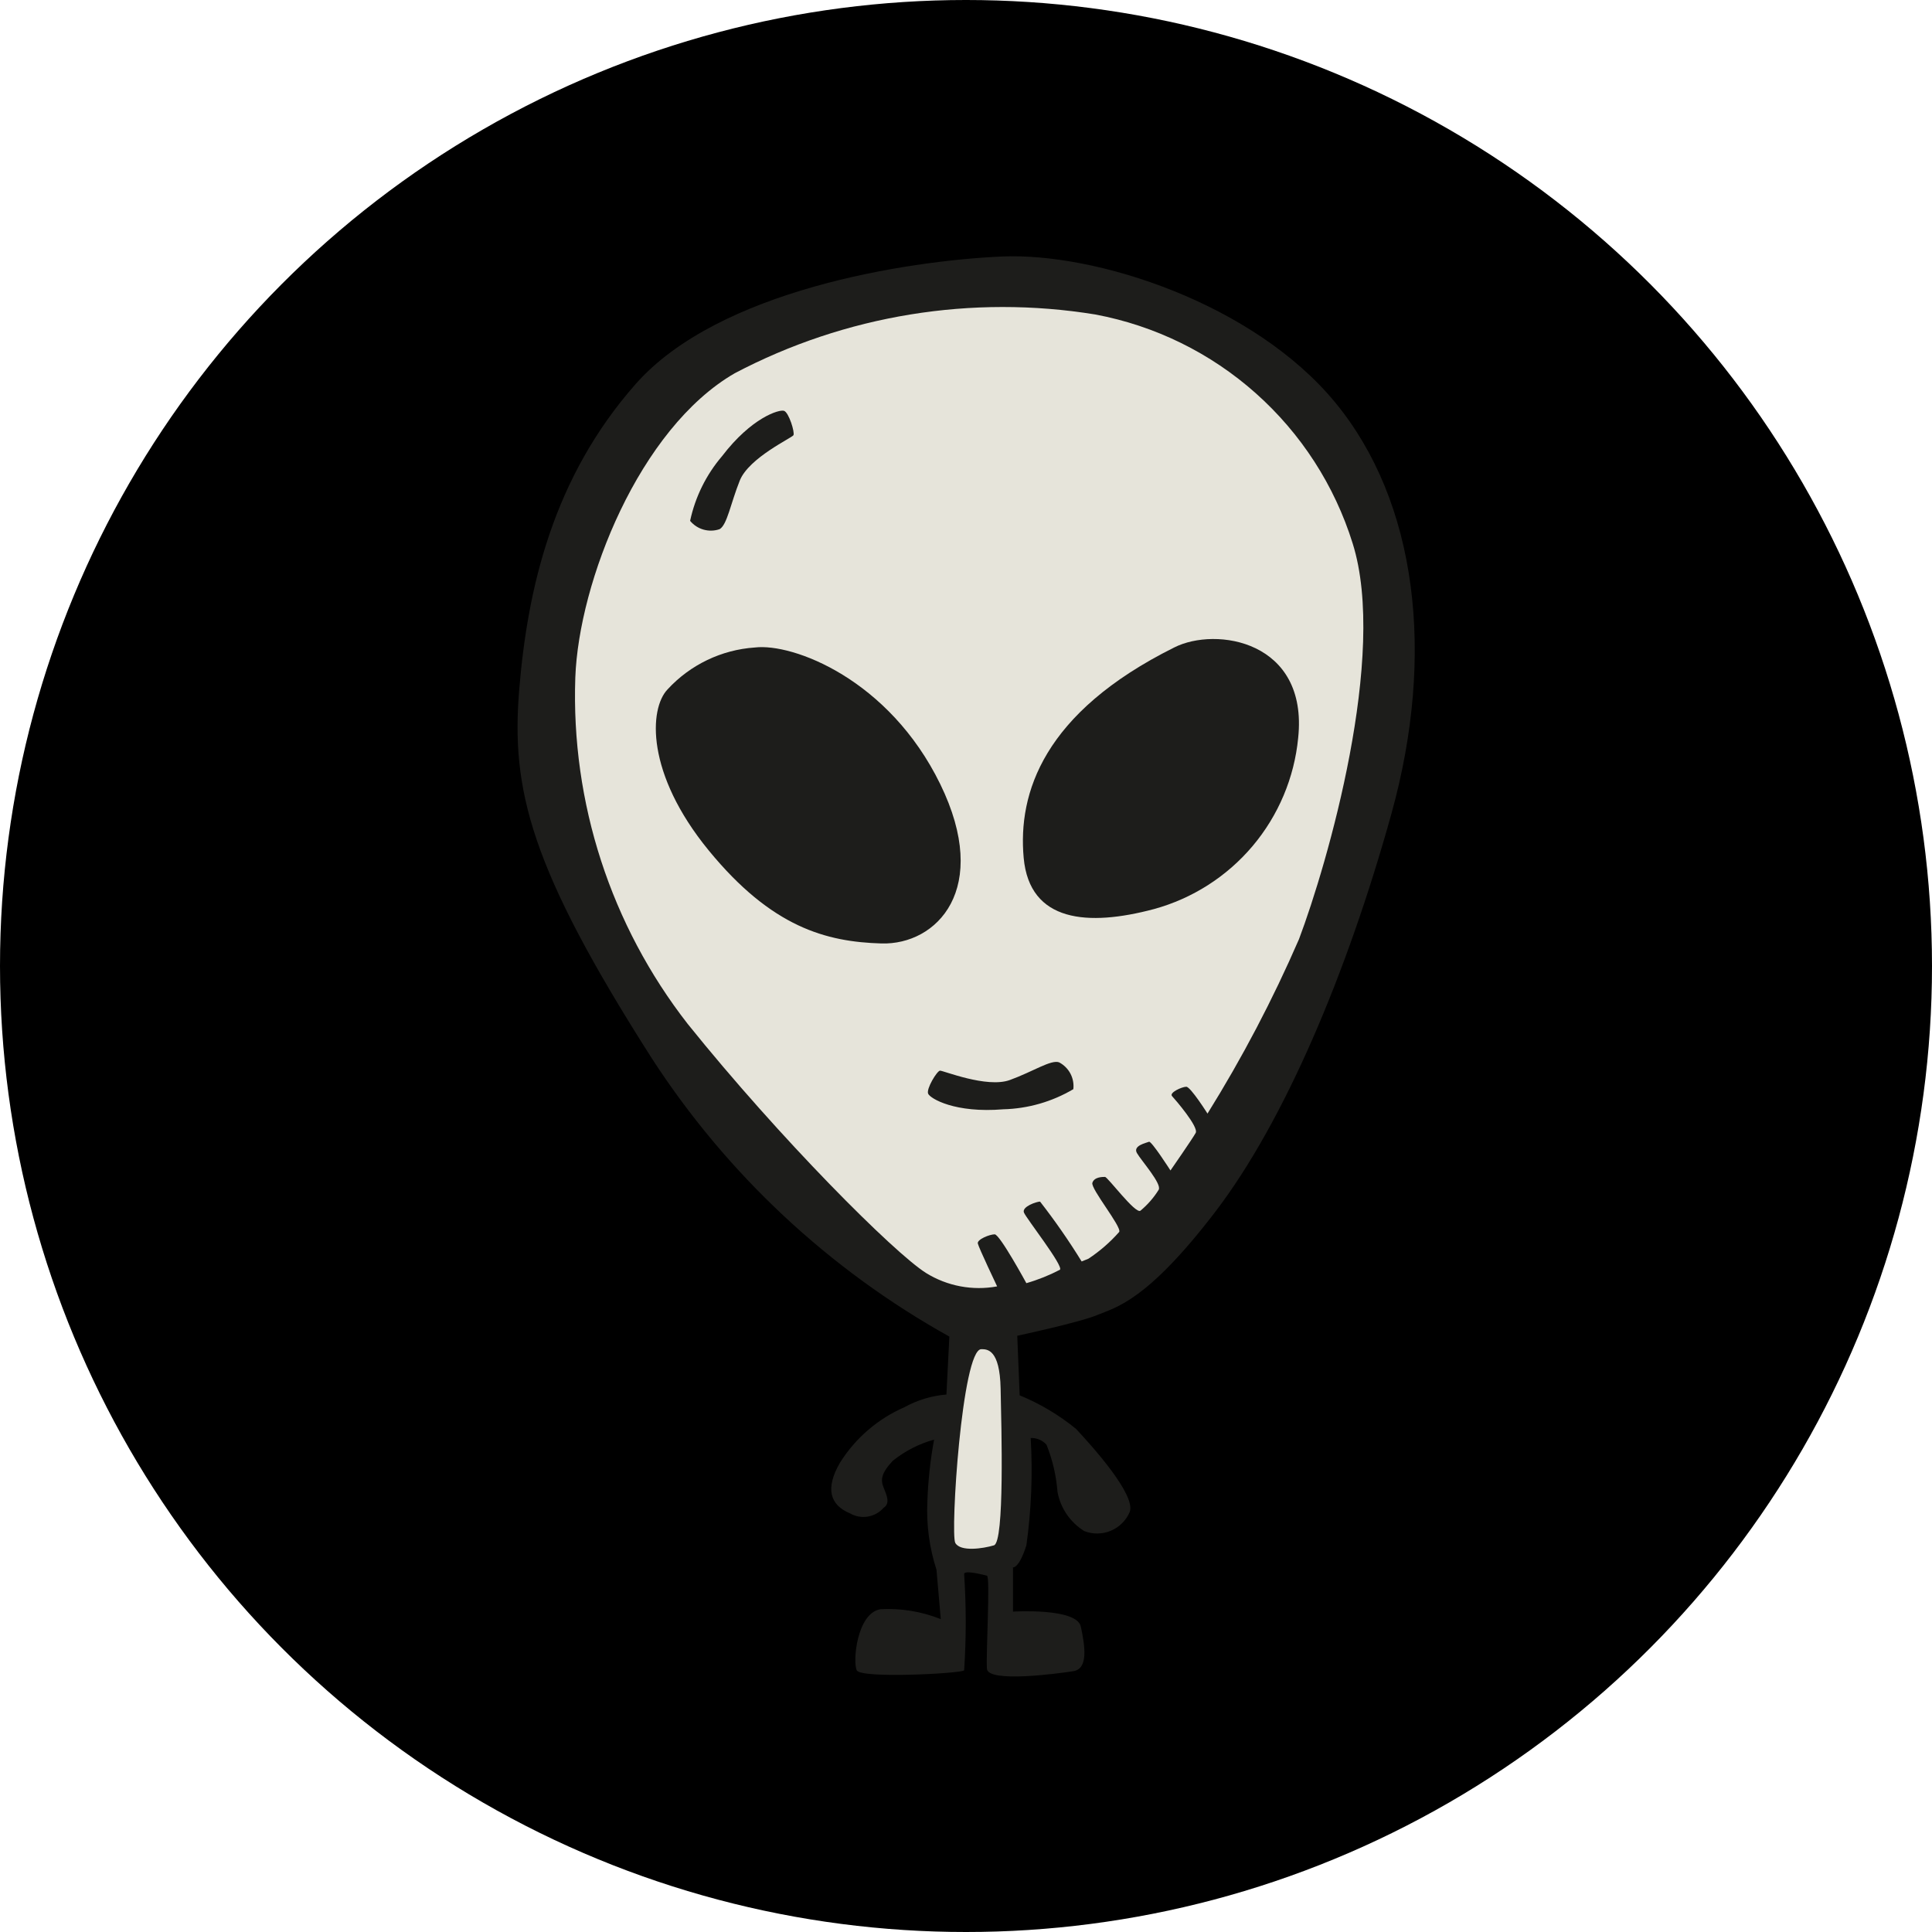 <svg width="90" height="90" viewBox="0 0 90 90" fill="none" xmlns="http://www.w3.org/2000/svg">
<circle cx="45" cy="45" r="45" fill="black"/>
<path d="M44.225 62.263C38.614 59.14 33.854 54.689 30.363 49.3C24.7 40.425 23.8 36.8 24.188 32.113C24.575 27.425 25.75 22.263 29.613 17.888C33.475 13.513 42.238 12.15 46.65 11.95C51.063 11.75 58.4 14.138 62.2 18.75C66 23.363 66.888 30.463 64.813 37.925C62.738 45.388 59.813 52.263 56.613 56.45C53.413 60.638 51.963 60.9 51.138 61.25C50.313 61.6 47.388 62.225 47.388 62.225L47.5 65C48.447 65.388 49.332 65.915 50.125 66.563C50.863 67.35 52.938 69.65 52.625 70.438C52.456 70.83 52.142 71.142 51.748 71.308C51.354 71.473 50.911 71.48 50.513 71.325C50.188 71.125 49.909 70.859 49.694 70.545C49.479 70.231 49.332 69.875 49.263 69.5C49.205 68.745 49.032 68.003 48.75 67.3C48.657 67.197 48.543 67.116 48.416 67.062C48.288 67.008 48.151 66.983 48.013 66.988C48.112 68.657 48.045 70.332 47.813 71.988C47.463 73.088 47.188 73.013 47.188 73.013V75.075C47.188 75.075 50.163 74.888 50.35 75.775C50.538 76.663 50.713 77.738 50 77.85C49.288 77.963 46.025 78.4 45.975 77.738C45.925 77.075 46.138 73.438 45.975 73.4C45.813 73.363 44.913 73.125 44.913 73.325C45.013 74.819 45.013 76.318 44.913 77.813C44.713 77.963 40.113 78.2 39.913 77.813C39.713 77.425 39.913 75.15 41.013 74.963C41.972 74.911 42.932 75.069 43.825 75.425L43.625 73.125C43.295 72.105 43.151 71.034 43.2 69.963C43.233 68.99 43.337 68.02 43.513 67.063C42.811 67.258 42.156 67.594 41.588 68.05C41.05 68.625 41.013 68.938 41.163 69.3C41.313 69.663 41.475 70.038 41.163 70.238C40.973 70.455 40.713 70.6 40.428 70.648C40.143 70.696 39.851 70.644 39.6 70.5C38.663 70.113 38.425 69.338 39.138 68.125C39.856 66.985 40.902 66.088 42.138 65.55C42.739 65.219 43.403 65.018 44.088 64.963L44.225 62.263Z" fill="#1D1D1B"/>
<path d="M45.713 62.85C45.988 62.85 46.576 62.85 46.613 64.688C46.651 66.525 46.801 71.838 46.301 71.988C45.801 72.138 44.738 72.3 44.501 71.875C44.263 71.45 44.813 62.85 45.713 62.85Z" fill="#E6E4DA"/>
<path d="M46.45 59.925C45.306 60.136 44.125 59.913 43.137 59.3C41.65 58.363 36.337 53.05 32.037 47.7C28.453 43.101 26.599 37.389 26.8 31.563C26.962 27.113 29.775 19.963 34.225 17.388C39.379 14.675 45.276 13.714 51.025 14.65C53.803 15.171 56.386 16.439 58.498 18.318C60.61 20.196 62.171 22.614 63.012 25.313C64.65 30.513 61.837 40.238 60.512 43.75C59.293 46.56 57.869 49.275 56.25 51.875C56.25 51.875 55.462 50.625 55.262 50.625C55.062 50.625 54.45 50.9 54.6 51.063C54.75 51.225 55.85 52.5 55.7 52.775C55.55 53.05 54.525 54.525 54.525 54.525C54.525 54.525 53.637 53.138 53.525 53.188C53.412 53.238 52.762 53.363 52.962 53.713C53.162 54.063 54.137 55.15 53.975 55.425C53.746 55.794 53.459 56.123 53.125 56.4C52.887 56.563 51.6 54.825 51.475 54.825C51.35 54.825 50.975 54.825 50.887 55.1C50.8 55.375 52.262 57.15 52.137 57.388C51.716 57.866 51.232 58.287 50.7 58.638L50.387 58.763C49.792 57.799 49.146 56.868 48.45 55.975C48.287 55.975 47.587 56.213 47.7 56.488C47.812 56.763 49.562 58.988 49.375 59.15C48.876 59.41 48.353 59.62 47.812 59.775C47.812 59.775 46.575 57.5 46.337 57.5C46.1 57.5 45.512 57.738 45.55 57.925C45.587 58.113 46.45 59.925 46.45 59.925Z" fill="#E6E4DA"/>
<path d="M32.148 24.263C32.386 23.15 32.897 22.115 33.636 21.25C35.011 19.45 36.298 19.063 36.523 19.138C36.748 19.213 37.036 20.15 36.961 20.275C36.886 20.4 34.886 21.325 34.461 22.388C34.036 23.45 33.873 24.45 33.523 24.65C33.282 24.734 33.021 24.741 32.775 24.672C32.529 24.603 32.311 24.46 32.148 24.263Z" fill="#1D1D1B"/>
<path d="M50 50.738C49.01 51.323 47.887 51.646 46.737 51.675C44.487 51.863 43.337 51.175 43.237 50.95C43.138 50.725 43.65 49.888 43.788 49.875C43.925 49.863 45.962 50.7 47.038 50.313C48.112 49.925 48.962 49.35 49.337 49.488C49.561 49.605 49.744 49.787 49.863 50.01C49.981 50.233 50.029 50.487 50 50.738Z" fill="#1D1D1B"/>
<path d="M35.162 30.163C36.937 29.95 41.412 31.638 43.799 36.525C46.187 41.413 43.637 44.025 41.062 43.95C38.487 43.875 35.949 43.2 33.012 39.613C30.074 36.025 30.237 33.013 31.099 32.113C32.154 30.967 33.608 30.269 35.162 30.163Z" fill="#1D1D1B"/>
<path d="M54.699 30.162C56.649 29.175 60.949 29.85 60.474 34.375C60.294 36.229 59.554 37.985 58.353 39.41C57.152 40.834 55.547 41.859 53.749 42.35C50.699 43.162 47.962 42.975 47.687 39.962C47.412 36.95 48.599 33.2 54.699 30.162Z" fill="#1D1D1B"/>
</svg>
